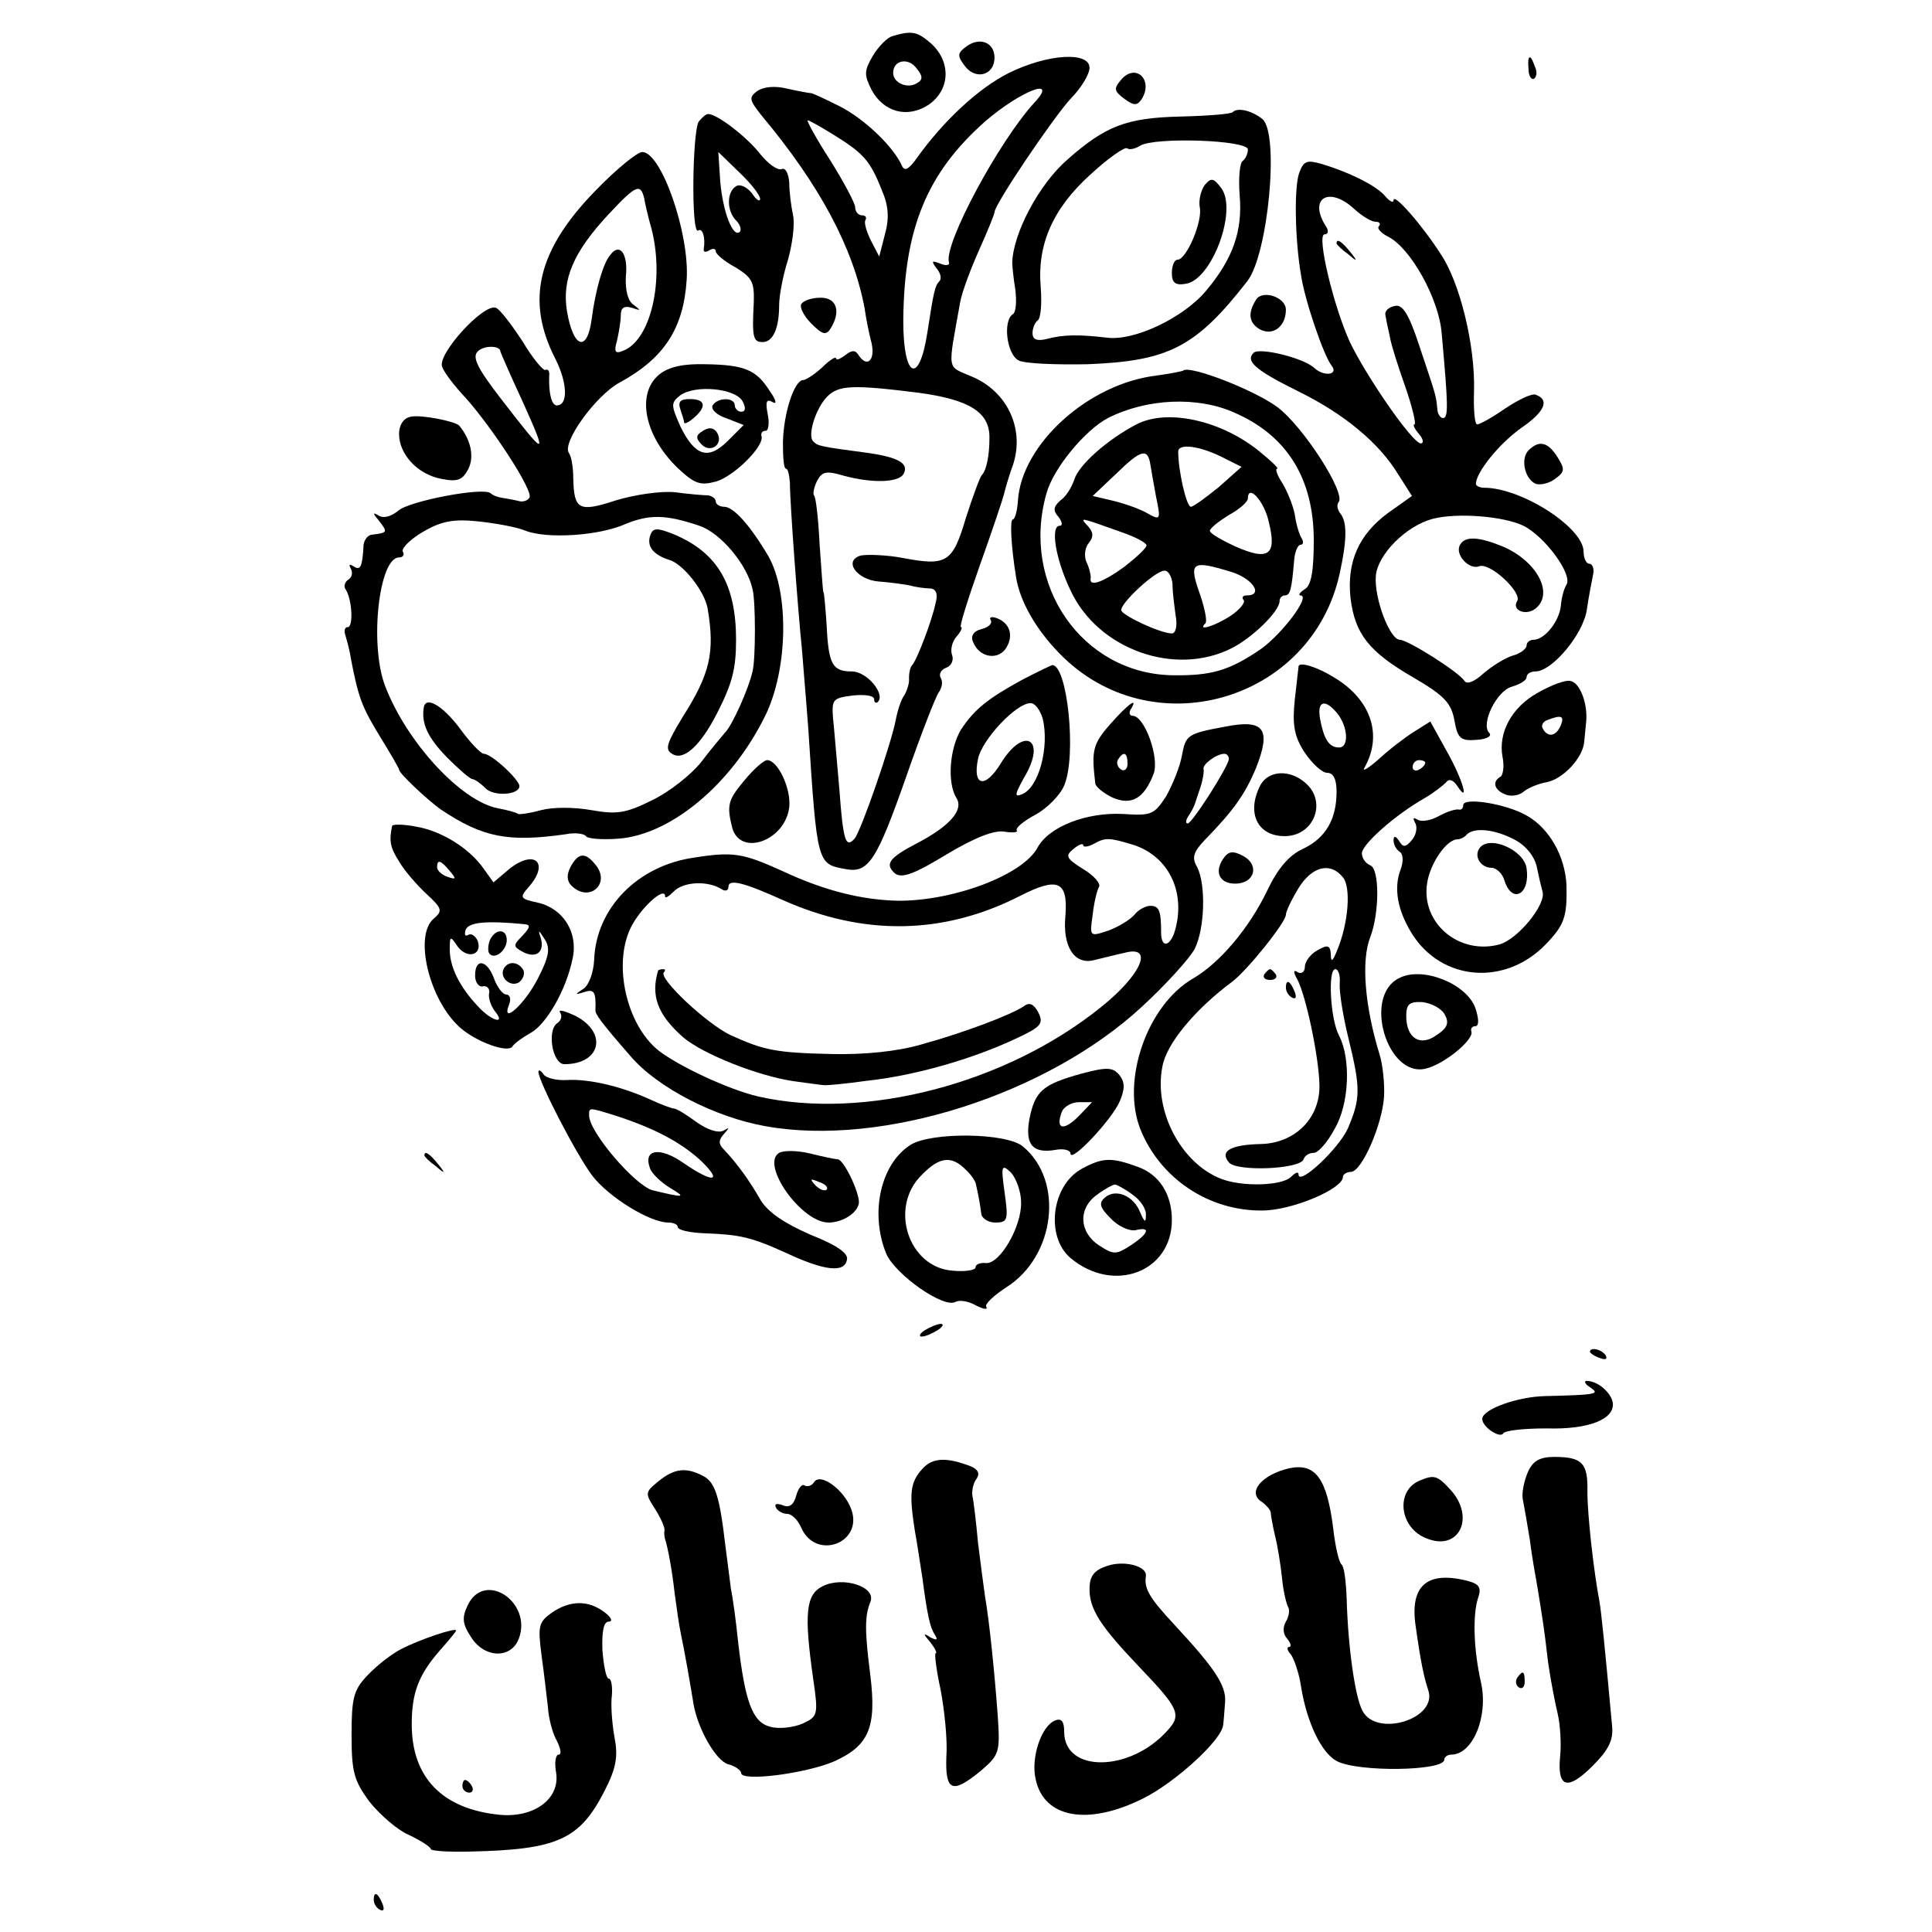 <?xml version="1.0" standalone="no"?>
<!DOCTYPE svg PUBLIC "-//W3C//DTD SVG 20010904//EN"
 "http://www.w3.org/TR/2001/REC-SVG-20010904/DTD/svg10.dtd">
<svg version="1.0" xmlns="http://www.w3.org/2000/svg"
 width="305pt" height="305pt" viewBox="0 0 305 305"
 preserveAspectRatio="xMidYMid meet">
<g transform="translate(0,305) scale(0.1,-0.1)"
fill="#000000" stroke="none">
<path d="M1409 2993 c-8 -2 -22 -16 -31 -31 -14 -24 -14 -30 -2 -54 19 -35 56
-45 89 -24 36 24 37 70 3 99 -20 17 -29 19 -59 10z m39 -74 c-15 -10 -38 0
-38 16 0 20 24 25 37 7 10 -12 10 -18 1 -23z"/>
<path d="M1526 2977 c-15 -11 -15 -15 -3 -31 17 -23 47 -15 47 13 0 24 -23 33
-44 18z"/>
<path d="M1593 2935 c-48 -24 -103 -75 -146 -135 -12 -17 -19 -21 -23 -12 -13
30 -59 74 -98 94 -22 11 -43 21 -46 21 -3 0 -19 3 -37 7 -20 5 -38 3 -48 -4
-13 -10 -12 -14 7 -38 92 -110 145 -209 163 -305 2 -15 7 -40 11 -55 6 -28 -8
-39 -21 -18 -5 8 -11 7 -21 -1 -8 -6 -14 -8 -14 -5 0 4 -10 -2 -22 -14 -12
-11 -26 -20 -30 -20 -14 0 -31 -52 -32 -98 0 -23 1 -42 5 -42 3 0 5 -10 6 -22
0 -33 13 -205 19 -263 2 -27 7 -84 10 -125 14 -215 14 -214 59 -222 36 -7 49
13 96 147 23 66 46 125 51 132 5 7 7 17 3 23 -3 5 0 13 9 16 8 3 12 12 9 20
-3 8 0 21 7 29 7 8 10 15 7 15 -3 0 11 44 30 98 19 53 36 104 38 112 2 8 7 26
12 40 23 59 -5 122 -64 146 -39 17 -37 6 -17 118 3 16 17 53 30 82 13 29 24
56 24 59 0 12 91 147 120 179 17 17 30 39 30 49 0 26 -66 22 -127 -8z m40 -47
c-56 -61 -143 -223 -135 -252 2 -5 -5 -6 -14 -2 -13 5 -14 4 -6 -7 7 -8 9 -17
5 -21 -7 -7 -9 -16 -19 -81 -13 -84 -38 -72 -38 18 1 146 37 234 130 316 56
48 116 71 77 29z m-315 -52 c45 -28 56 -40 74 -86 11 -25 12 -45 5 -70 l-9
-35 -13 25 c-7 14 -11 28 -9 32 3 5 0 8 -5 8 -6 0 -11 6 -11 13 0 6 -18 40
-40 75 -22 34 -37 62 -35 62 3 0 22 -11 43 -24z m132 -406 c81 -11 113 -31
112 -72 0 -28 -5 -51 -12 -58 -3 -3 -14 -33 -25 -67 -21 -71 -30 -77 -99 -64
-26 5 -56 6 -67 4 -28 -8 -7 -38 28 -41 15 -1 37 -4 48 -6 11 -3 26 -5 34 -5
9 -1 12 -9 8 -23 -6 -29 -30 -91 -37 -98 -3 -3 -5 -12 -5 -20 1 -8 -3 -20 -7
-27 -5 -6 -11 -24 -14 -40 -7 -37 -55 -176 -65 -187 -14 -16 -18 -3 -24 79 -4
44 -8 94 -10 112 -2 29 0 31 31 35 19 2 34 0 34 -6 0 -5 3 -7 6 -4 12 13 -18
48 -41 48 -31 0 -37 11 -40 73 -2 29 -4 52 -5 52 -1 0 -3 33 -6 74 -2 41 -6
77 -9 79 -2 3 0 13 5 23 8 15 15 16 42 8 44 -12 85 -11 94 2 10 17 -7 27 -56
34 -76 10 -79 11 -86 18 -10 9 4 53 22 71 18 18 40 19 144 6z"/>
<path d="M2413 2941 c0 -11 5 -18 9 -15 4 3 5 11 1 19 -7 21 -12 19 -10 -4z"/>
<path d="M1769 2923 c-11 -13 -10 -17 6 -29 15 -11 20 -11 27 -1 20 31 -10 59
-33 30z"/>
<path d="M1946 2873 c-2 -3 -40 -6 -83 -7 -85 -2 -118 -15 -178 -68 -45 -39
-86 -117 -87 -163 0 -5 2 -25 5 -43 2 -18 1 -35 -4 -38 -16 -10 -10 -63 9 -73
9 -5 59 -7 109 -6 128 5 171 27 252 131 33 42 51 233 24 256 -16 13 -39 19
-47 11z m24 -59 c0 -7 -4 -15 -8 -18 -5 -3 -7 -27 -5 -54 5 -57 -11 -101 -53
-151 -36 -43 -114 -80 -157 -74 -43 5 -68 5 -94 -2 -16 -4 -23 -1 -23 9 0 8 4
17 8 20 5 3 7 26 5 52 -6 68 19 125 79 179 27 25 53 43 57 41 4 -3 13 -1 21 4
23 14 170 9 170 -6z"/>
<path d="M1902 2758 c-6 -8 -10 -24 -8 -35 5 -22 -21 -83 -35 -83 -5 0 -9 -9
-9 -21 0 -15 5 -20 22 -17 41 6 82 116 56 151 -12 16 -16 17 -26 5z"/>
<path d="M1103 2858 c-10 -17 -12 -178 -1 -172 7 5 12 -11 9 -29 -1 -5 3 -6 9
-2 5 3 10 3 10 -2 0 -4 14 -16 31 -25 26 -16 30 -23 29 -55 -3 -56 -1 -63 14
-63 16 0 26 21 26 58 0 15 6 47 14 72 7 25 11 56 8 70 -3 14 -6 37 -6 51 -1
15 -6 25 -12 22 -7 -2 -21 8 -34 24 -21 27 -68 63 -82 63 -4 0 -10 -6 -15 -12z
m97 -122 c0 -5 -6 -2 -13 9 -8 10 -19 15 -25 11 -15 -9 -15 -39 0 -54 6 -6 9
-14 6 -18 -11 -10 -27 32 -31 80 l-3 46 33 -32 c18 -17 33 -36 33 -42z"/>
<path d="M941 2750 c-92 -94 -112 -174 -64 -267 19 -38 20 -73 2 -73 -8 0 -13
18 -12 47 1 7 -2 11 -6 9 -3 -2 -20 18 -36 45 -17 26 -36 51 -42 53 -19 8 -93
-73 -85 -93 3 -9 20 -31 37 -49 42 -47 106 -145 101 -157 -2 -5 -10 -8 -17 -6
-8 2 -19 4 -26 5 -7 1 -15 4 -18 7 -10 11 -129 -12 -146 -27 -11 -9 -23 -13
-31 -8 -10 6 -10 4 1 -9 13 -17 13 -18 -11 -21 -7 0 -13 -8 -14 -16 -2 -36 -5
-41 -16 -34 -6 4 -8 3 -4 -4 3 -6 2 -13 -4 -17 -6 -4 -8 -11 -4 -16 10 -16 12
-59 3 -59 -5 0 -6 -6 -4 -12 2 -7 7 -24 9 -38 12 -63 18 -77 46 -123 16 -26
30 -50 30 -52 0 -6 45 -48 66 -63 66 -44 106 -52 197 -39 15 3 29 1 32 -3 2
-4 25 -6 51 -4 83 6 179 86 232 194 36 73 38 194 5 252 -29 49 -55 78 -70 78
-7 0 -13 4 -13 8 0 5 -6 9 -12 10 -7 0 -31 2 -53 5 -23 2 -63 -4 -93 -13 -58
-19 -66 -15 -67 35 0 17 -3 35 -7 40 -11 17 43 91 80 111 70 38 101 85 106
162 5 73 -40 202 -70 202 -8 0 -41 -27 -73 -60z m76 -13 c1 -7 6 -29 12 -50
20 -81 -2 -175 -46 -191 -12 -5 -14 -1 -9 16 3 13 6 31 6 40 0 12 5 16 18 12
14 -5 14 -4 2 5 -9 6 -13 23 -12 44 4 37 -10 55 -25 34 -11 -13 -23 -55 -29
-101 -7 -53 -29 -46 -39 13 -8 50 10 93 66 153 43 46 50 49 56 25z m-227 -242
c0 -1 16 -38 36 -81 39 -87 37 -87 -34 5 -38 49 -47 67 -38 76 9 10 36 10 36
0z m314 -275 c33 -11 75 -60 84 -100 5 -19 5 -111 0 -130 -6 -27 -32 -85 -43
-96 -5 -6 -23 -27 -38 -47 -16 -20 -50 -47 -77 -60 -42 -21 -56 -23 -96 -16
-28 5 -61 5 -80 0 -18 -5 -34 -7 -36 -6 -2 2 -16 6 -32 9 -58 11 -144 104
-178 193 -25 65 -10 203 22 203 6 0 9 4 6 9 -3 5 11 19 31 31 29 17 48 21 87
17 28 -3 62 -9 76 -15 34 -13 116 -8 158 11 37 15 63 15 116 -3z"/>
<path d="M1027 2206 c-7 -18 4 -32 30 -40 22 -7 55 -49 60 -76 12 -70 4 -104
-40 -173 -24 -40 -28 -50 -16 -57 18 -12 45 13 71 64 24 47 30 70 30 116 0 87
-29 137 -97 166 -27 11 -34 11 -38 0z"/>
<path d="M669 1933 c-4 -25 6 -47 36 -78 19 -19 37 -35 41 -35 3 0 12 -6 20
-14 13 -14 54 -11 54 3 0 10 -44 51 -56 51 -5 0 -22 18 -38 40 -27 36 -54 52
-57 33z"/>
<path d="M2051 2777 c-8 -22 -7 -104 3 -162 6 -40 36 -127 48 -142 12 -15 -12
-18 -27 -4 -17 16 -87 33 -96 24 -13 -13 2 -27 71 -61 73 -36 128 -82 158
-132 l21 -33 -38 -27 c-46 -34 -65 -77 -59 -134 7 -57 29 -85 100 -126 48 -28
59 -40 64 -67 5 -29 10 -33 35 -31 16 1 25 6 20 11 -14 14 12 67 36 73 13 4
23 10 23 15 0 5 6 9 14 9 26 0 75 58 81 97 3 21 8 46 10 56 2 9 -1 17 -6 17
-5 0 -9 9 -9 19 0 38 -98 101 -157 101 -7 0 -13 3 -13 6 0 18 36 63 71 88 38
26 46 45 23 53 -6 2 -27 -8 -48 -22 -20 -14 -40 -25 -44 -25 -4 0 -6 24 -5 53
2 71 -22 170 -52 215 -30 47 -75 98 -75 86 0 -5 -6 -2 -13 6 -13 16 -54 37
-100 51 -24 7 -29 5 -36 -14z m87 -57 c12 -11 27 -20 33 -20 7 0 9 -3 6 -7 -4
-3 3 -11 15 -17 35 -18 80 -98 84 -153 10 -111 11 -133 2 -133 -4 0 -9 7 -9
15 -2 22 -3 23 -28 98 -17 52 -27 67 -39 64 -10 -2 -16 -8 -15 -14 1 -6 4 -21
7 -34 2 -13 14 -50 25 -81 11 -32 17 -58 14 -58 -3 0 0 -7 7 -15 7 -8 8 -15 3
-15 -13 0 -85 104 -112 160 -26 57 -53 170 -40 170 6 0 7 6 2 13 -28 44 5 64
45 27z m267 -500 c34 -17 78 -77 68 -93 -4 -6 -8 -21 -9 -34 -3 -25 -26 -53
-43 -53 -6 0 -11 -4 -11 -9 0 -5 -10 -13 -22 -16 -13 -4 -33 -17 -46 -28 -14
-13 -26 -18 -30 -12 -10 15 -90 65 -102 65 -16 0 -41 66 -38 101 3 34 48 79
90 90 39 10 112 4 143 -11z"/>
<path d="M2110 2666 c0 -2 8 -10 18 -17 15 -13 16 -12 3 4 -13 16 -21 21 -21
13z"/>
<path d="M2305 2190 c-9 -15 14 -40 30 -34 17 7 69 -42 60 -55 -9 -15 15 -24
30 -11 28 24 1 74 -52 97 -39 16 -60 17 -68 3z"/>
<path d="M1983 2577 c-14 -22 -11 -37 6 -47 21 -11 41 5 41 31 0 20 -37 32
-47 16z"/>
<path d="M1265 2570 c-3 -5 4 -19 16 -31 17 -17 23 -19 30 -8 17 27 10 49 -15
49 -14 0 -27 -4 -31 -10z"/>
<path d="M1041 2459 c-37 -30 -24 -97 29 -148 27 -25 35 -28 61 -21 29 9 77
57 71 72 -1 5 2 8 7 8 4 0 6 12 3 26 -4 20 -2 25 8 19 7 -4 5 4 -5 18 -21 33
-39 41 -101 42 -35 1 -58 -4 -73 -16z m131 -42 c6 -11 5 -17 -2 -17 -5 0 -10
5 -10 10 0 13 -27 13 -35 0 -3 -6 6 -15 21 -20 l28 -11 -25 -25 c-31 -31 -52
-24 -75 23 -15 34 -15 37 0 49 24 17 86 11 98 -9z"/>
<path d="M1074 2404 c3 -9 6 -18 6 -21 0 -3 7 0 15 7 21 18 19 30 -6 30 -15 0
-19 -4 -15 -16z"/>
<path d="M1110 2370 c-12 -7 -12 -12 -2 -22 14 -14 35 1 24 19 -5 8 -13 9 -22
3z"/>
<path d="M1868 2465 c-1 -1 -21 -5 -43 -8 -107 -13 -212 -108 -218 -197 -1
-17 -5 -30 -8 -30 -5 0 -3 -41 5 -91 6 -38 31 -82 68 -120 145 -150 399 -77
443 126 11 50 12 79 2 93 -6 7 -7 15 -4 19 13 13 -55 119 -96 150 -36 27 -139
67 -149 58z m82 -67 c82 -36 124 -104 124 -201 0 -49 -4 -71 -14 -77 -8 -5
-11 -10 -7 -10 17 0 -29 -61 -63 -85 -50 -34 -78 -42 -140 -41 -142 3 -239
143 -198 287 11 40 61 100 97 119 61 31 142 35 201 8z"/>
<path d="M1794 2380 c-46 -24 -91 -64 -98 -87 -4 -12 -13 -27 -22 -33 -11 -10
-12 -16 -3 -26 6 -8 7 -14 2 -14 -15 0 -7 -52 17 -102 43 -93 165 -137 255
-91 33 17 75 58 75 74 0 5 4 9 8 9 9 0 11 9 15 55 1 14 6 25 10 25 5 0 5 5 2
10 -4 6 -9 23 -11 38 -3 15 -12 37 -20 50 -8 12 -11 22 -8 22 4 0 -10 13 -31
30 -60 47 -143 65 -191 40z m140 -54 l26 -13 -36 -32 c-21 -17 -40 -31 -44
-31 -7 0 -20 57 -20 87 0 14 36 9 74 -11z m-118 -9 c1 -7 5 -29 9 -51 8 -38 7
-38 -16 -25 -13 7 -37 15 -54 19 l-30 7 39 37 c37 36 48 39 52 13z m187 -91
c13 -52 0 -62 -52 -39 -22 10 -41 21 -41 25 0 4 14 15 30 25 17 9 30 21 30 26
0 24 26 -4 33 -37z m-230 -17 c20 -7 37 -16 37 -20 0 -4 -15 -18 -34 -33 -34
-25 -58 -34 -54 -18 0 4 -2 15 -7 25 -4 10 -2 23 4 30 8 10 7 17 -2 27 -13 14
-14 14 56 -11z m168 -61 c36 -10 55 -38 27 -38 -6 0 -8 -3 -5 -7 4 -3 -5 -15
-20 -25 -26 -17 -54 -25 -40 -12 3 3 -1 23 -8 44 -19 53 -14 56 46 38z m-90
-20 c0 -13 3 -35 5 -50 3 -16 0 -28 -6 -28 -18 0 -80 29 -80 37 0 12 54 62 68
62 6 1 12 -9 13 -21z"/>
<path d="M648 2392 c-11 -2 -18 -13 -18 -27 0 -32 29 -64 67 -71 25 -5 33 -2
42 15 10 19 5 46 -14 69 -6 7 -62 18 -77 14z"/>
<path d="M2413 2339 c-13 -13 -6 -46 12 -53 7 -2 21 1 30 8 15 11 16 15 4 34
-15 24 -29 28 -46 11z"/>
<path d="M1564 2071 c3 -5 -3 -11 -14 -14 -13 -3 -18 -11 -14 -20 9 -24 37
-30 51 -12 14 20 8 41 -13 49 -8 3 -13 2 -10 -3z"/>
<path d="M1614 1977 c-55 -30 -76 -47 -97 -79 -18 -30 -22 -84 -7 -108 12 -19
-12 -45 -62 -71 -44 -23 -52 -33 -35 -48 11 -8 30 -1 81 30 45 27 76 39 92 36
13 -2 22 -1 19 2 -2 4 11 15 30 25 18 10 39 31 45 46 20 47 5 191 -19 190 -3
-1 -24 -11 -47 -23z m32 -61 c11 -45 -6 -110 -33 -120 -12 -5 -11 0 4 27 36
60 0 82 -37 22 -25 -41 -45 -36 -36 7 6 30 60 88 83 88 7 0 15 -11 19 -24z"/>
<path d="M2050 1998 c0 -2 -3 -25 -6 -53 -4 -39 -1 -57 15 -82 12 -18 28 -33
36 -33 10 0 15 -10 15 -30 0 -43 -17 -73 -53 -90 -22 -10 -40 -31 -57 -67 -28
-58 -74 -113 -117 -138 -72 -42 -113 -160 -83 -237 31 -78 108 -130 193 -129
46 0 127 34 127 53 0 4 6 8 13 8 17 1 49 74 52 119 1 20 -2 50 -7 66 -24 78
-29 149 -15 185 15 39 15 109 0 114 -7 3 -13 11 -13 19 0 14 53 61 99 87 14 8
29 20 34 25 4 6 11 4 17 -5 21 -32 9 10 -16 54 l-26 47 -27 -17 c-14 -9 -39
-28 -55 -43 -16 -14 -26 -20 -22 -13 29 51 11 107 -47 142 -27 17 -56 26 -57
18z m61 -74 c17 -21 19 -54 3 -54 -16 0 -24 13 -30 45 -5 28 7 33 27 9z m139
-78 c0 -3 -4 -8 -10 -11 -5 -3 -10 -1 -10 4 0 6 5 11 10 11 6 0 10 -2 10 -4z
m-130 -181 c13 -15 9 -72 -9 -115 -7 -18 -10 -20 -10 -7 -1 15 -5 16 -21 7
-11 -6 -20 -18 -20 -26 0 -8 -5 -12 -11 -9 -7 5 -8 1 -1 -11 14 -27 34 -122
35 -167 1 -52 -38 -91 -91 -93 -49 -1 -67 -11 -52 -29 12 -15 113 -11 118 5 2
6 9 10 16 10 7 0 22 17 33 38 23 39 26 110 7 147 -14 26 -18 105 -6 105 5 0 8
-10 7 -22 -1 -13 5 -52 14 -88 19 -78 19 -94 -1 -141 -14 -32 -78 -92 -78 -73
0 5 -5 3 -12 -4 -14 -14 -77 -16 -110 -3 -63 24 -107 107 -93 177 6 36 52 91
110 134 24 18 85 94 85 106 0 5 9 24 20 42 21 34 50 42 70 17z"/>
<path d="M1996 1512 c-3 -5 1 -9 9 -9 8 0 12 4 9 9 -3 4 -7 8 -9 8 -2 0 -6 -4
-9 -8z"/>
<path d="M2030 1491 c0 -6 4 -13 10 -16 6 -3 7 1 4 9 -7 18 -14 21 -14 7z"/>
<path d="M2427 1956 c-41 -23 -62 -63 -55 -101 3 -14 1 -28 -3 -31 -14 -8 -10
-21 7 -28 9 -4 22 -2 29 4 7 6 24 13 36 15 27 5 58 39 60 64 1 9 2 23 3 31 3
29 -10 63 -25 65 -8 2 -31 -7 -52 -19z m37 -51 c-7 -17 -20 -20 -28 -6 -4 5 0
12 6 14 23 9 28 7 22 -8z"/>
<path d="M1752 1906 c-27 -31 -29 -41 -23 -92 0 -6 13 -16 27 -23 30 -13 50
-2 65 37 10 25 -14 92 -33 92 -5 0 -6 5 -3 10 13 21 -4 9 -33 -24z m28 -62 c0
-8 -5 -12 -10 -9 -6 4 -8 11 -5 16 9 14 15 11 15 -7z"/>
<path d="M1935 1903 c-60 -11 -63 -13 -69 -45 -3 -18 -15 -47 -25 -65 -19 -29
-23 -31 -68 -28 -58 3 -117 -20 -135 -53 -23 -43 -131 -84 -219 -84 -58 1
-118 16 -184 47 -62 28 -77 31 -140 21 -89 -13 -154 -80 -157 -161 -1 -20 -8
-40 -17 -46 -14 -9 -14 -10 2 -5 15 5 18 0 17 -29 0 -6 7 -17 56 -73 42 -49
133 -96 213 -110 184 -33 444 50 594 189 38 35 75 76 83 91 16 32 18 101 4
129 -9 15 -6 24 12 43 46 47 64 73 81 114 24 61 13 77 -48 65z m5 -51 c0 -11
-58 -102 -65 -102 -4 0 -3 6 2 13 4 6 8 14 9 17 1 3 5 15 9 27 4 12 6 25 5 29
-2 7 20 24 33 24 4 0 7 -4 7 -8z m-150 -136 c54 -18 81 -72 66 -131 -7 -29
-23 -34 -23 -7 0 34 -3 42 -17 42 -7 0 -19 -6 -25 -14 -7 -8 -25 -19 -41 -25
-30 -10 -30 -10 -25 25 2 19 7 39 10 44 3 5 -8 18 -25 28 -27 17 -29 21 -15
32 8 7 15 9 15 6 0 -4 8 -3 17 2 18 10 24 10 63 -2z m-652 -69 c7 -5 12 -3 12
3 0 13 24 7 86 -21 128 -57 254 -55 375 7 59 30 75 23 71 -31 -5 -49 14 -78
44 -71 13 3 36 9 50 12 46 12 26 -35 -38 -86 -150 -121 -373 -179 -541 -141
-47 11 -126 48 -158 73 -50 41 -71 134 -44 192 15 32 55 68 55 51 0 -4 6 0 14
8 15 15 52 17 74 4z"/>
<path d="M1039 1518 c-12 -40 -1 -70 40 -106 31 -26 118 -61 175 -69 23 -3 43
-6 46 -6 3 -1 34 2 70 7 74 8 165 34 233 66 41 19 45 24 36 42 -7 13 -14 16
-22 10 -18 -13 -94 -42 -163 -61 -38 -11 -89 -16 -140 -15 -90 2 -108 6 -161
30 -39 19 -114 90 -105 99 3 3 2 5 -1 5 -4 0 -7 -1 -8 -2z"/>
<path d="M1176 1819 c-27 -32 -29 -40 -20 -76 13 -46 84 -20 90 33 3 29 -18
74 -35 74 -5 0 -21 -14 -35 -31z"/>
<path d="M1990 1811 c-23 -44 -5 -81 38 -81 46 0 67 53 34 83 -25 23 -59 21
-72 -2z"/>
<path d="M2310 1779 c0 -5 -3 -8 -7 -7 -5 1 -18 -3 -31 -10 -12 -7 -28 -10
-34 -6 -7 4 -8 3 -4 -5 4 -6 2 -19 -5 -27 -10 -12 -14 -12 -20 -2 -6 9 -9 9
-9 1 0 -6 4 -14 10 -18 5 -3 6 -15 1 -28 -11 -29 -5 -64 18 -101 47 -75 147
-83 211 -17 30 31 34 44 33 93 -2 46 -27 90 -62 110 -32 19 -101 30 -101 17z
m80 -54 c18 -9 32 -26 36 -43 3 -15 7 -32 9 -39 7 -20 -39 -76 -68 -84 -64
-17 -124 34 -114 97 5 32 31 69 48 69 4 0 11 3 15 8 12 11 43 8 74 -8z"/>
<path d="M2335 1710 c-8 -13 3 -30 20 -30 7 0 17 -9 20 -20 12 -38 41 -22 35
19 -4 30 -61 54 -75 31z"/>
<path d="M619 1746 c-5 -24 -3 -34 11 -56 8 -14 28 -37 43 -51 25 -23 26 -27
12 -39 -32 -26 -8 -128 41 -172 26 -23 76 -41 83 -30 3 5 16 14 28 21 25 13
57 68 67 118 9 41 -15 79 -55 88 -28 6 -29 8 -15 24 34 38 11 61 -29 30 l-26
-22 -15 21 c-22 32 -66 60 -107 67 -20 4 -38 4 -38 1z m91 -71 c11 -13 10 -14
-4 -9 -9 3 -16 10 -16 15 0 13 6 11 20 -6z m118 -84 c10 -1 9 -5 -3 -18 -15
-15 -15 -17 -1 -25 21 -12 36 -2 30 20 -5 15 -4 15 6 -1 9 -14 7 -27 -11 -62
-21 -41 -59 -75 -45 -40 3 8 1 15 -5 15 -5 0 -14 11 -19 25 -11 30 -30 33 -30
5 0 -11 6 -19 13 -17 6 1 11 -4 9 -12 -1 -7 3 -19 9 -27 19 -23 -6 -16 -28 9
-28 30 -43 61 -43 88 0 22 1 22 13 4 16 -20 39 -12 31 10 -4 8 -10 12 -15 9
-5 -3 -6 1 -4 8 5 12 31 15 93 9z"/>
<path d="M773 1565 c-3 -9 -3 -18 0 -21 9 -9 27 6 27 22 0 19 -19 18 -27 -1z"/>
<path d="M796 1522 c-9 -14 9 -31 23 -23 7 5 10 14 7 20 -8 13 -23 14 -30 3z"/>
<path d="M1933 1697 c-17 -22 -9 -42 17 -42 31 0 39 30 12 44 -15 8 -22 7 -29
-2z"/>
<path d="M901 1682 c-7 -13 -6 -23 1 -30 28 -28 63 3 38 33 -16 20 -27 19 -39
-3z"/>
<path d="M2209 1506 c-58 -28 -19 -158 42 -143 29 7 75 45 72 58 -2 5 1 9 6 9
6 0 6 11 0 29 -14 38 -83 66 -120 47z m72 -58 c7 -13 4 -21 -13 -32 -26 -19
-48 -5 -48 30 0 19 5 23 26 22 14 -2 30 -10 35 -20z"/>
<path d="M884 1452 c4 -6 2 -13 -4 -17 -17 -11 -8 -65 11 -65 57 0 69 49 18
76 -17 8 -28 11 -25 6z"/>
<path d="M1707 1355 c-61 -17 -73 -27 -82 -72 -7 -40 5 -55 43 -48 12 2 22 -1
22 -6 0 -16 66 54 78 83 8 19 8 30 -1 41 -10 12 -19 13 -60 2z m-4 -67 c-24
-24 -37 -21 -27 6 3 9 16 16 27 16 l21 0 -21 -22z"/>
<path d="M850 1358 c0 -15 60 -131 85 -164 26 -34 91 -74 120 -74 8 0 15 -3
15 -7 0 -5 19 -9 43 -10 55 -2 73 -6 128 -31 60 -28 92 -32 96 -11 3 10 -15
23 -58 40 -41 18 -66 35 -78 54 -17 30 -37 58 -58 80 -9 9 -9 15 0 25 9 10 9
11 -1 5 -8 -4 -25 1 -43 14 -15 11 -31 21 -35 21 -3 0 -20 6 -37 14 -46 21
-97 33 -132 31 -16 -1 -33 3 -37 9 -4 6 -8 8 -8 4z m121 -69 c62 -20 103 -42
134 -70 37 -35 22 -38 -26 -5 -37 26 -64 22 -53 -8 3 -9 18 -23 33 -32 25 -15
21 -15 -29 -3 -28 8 -100 92 -100 118 0 13 -1 13 41 0z"/>
<path d="M1438 1243 c-48 -30 -65 -108 -39 -172 14 -33 92 -88 110 -76 6 3 20
1 32 -6 12 -6 19 -7 16 -2 -3 4 12 18 32 31 77 49 91 168 26 222 -26 22 -144
23 -177 3z m86 -39 c9 -8 17 -20 17 -25 1 -5 3 -13 4 -19 1 -5 3 -17 4 -25 0
-8 11 -15 22 -15 20 0 21 4 15 47 -6 43 -5 46 10 32 8 -9 16 -30 16 -47 1 -38
-33 -97 -55 -96 -10 1 -17 -2 -17 -7 0 -4 -16 -7 -36 -5 -70 5 -101 100 -49
151 28 29 47 31 69 9z"/>
<path d="M1230 1230 c-30 -18 35 -110 78 -110 23 0 47 16 48 32 0 17 -24 68
-34 68 -4 0 -23 4 -43 9 -21 5 -42 5 -49 1z m75 -58 c-3 -3 -11 0 -18 7 -9 10
-8 11 6 5 10 -3 15 -9 12 -12z"/>
<path d="M670 1226 c0 -2 8 -10 18 -17 15 -13 16 -12 3 4 -13 16 -21 21 -21
13z"/>
<path d="M1708 1205 c-48 -26 -58 -107 -18 -141 68 -57 160 -22 160 60 0 41
-20 72 -54 84 -41 15 -55 15 -88 -3z m80 -41 c12 -8 22 -23 21 -32 0 -13 -2
-12 -9 4 -10 26 -38 38 -55 24 -11 -9 -9 -16 8 -33 12 -13 30 -21 40 -19 24 6
21 -5 -8 -24 -23 -15 -27 -15 -50 0 -32 21 -33 59 -3 80 12 9 25 16 28 16 3 0
16 -7 28 -16z"/>
<path d="M1460 950 c-8 -5 -10 -10 -5 -10 6 0 17 5 25 10 8 5 11 10 5 10 -5 0
-17 -5 -25 -10z"/>
<path d="M2510 916 c0 -2 7 -7 16 -10 8 -3 12 -2 9 4 -6 10 -25 14 -25 6z"/>
<path d="M2510 860 c17 -11 10 -12 -71 -14 -44 -1 -99 -21 -99 -36 0 -13 28
-31 33 -23 3 5 34 8 69 8 67 -2 108 15 104 41 -3 16 -24 34 -41 34 -5 0 -3 -5
5 -10z"/>
<path d="M1456 731 c-19 -21 -21 -38 -12 -96 4 -22 9 -56 12 -75 8 -60 12 -79
20 -91 5 -8 3 -9 -7 -4 -12 8 -12 6 0 -8 7 -9 11 -17 8 -17 -2 0 1 -26 8 -58
6 -32 11 -79 9 -105 -2 -55 9 -60 55 -22 29 25 30 29 26 88 -5 67 -13 147 -20
187 -2 14 -7 52 -11 84 -3 33 -7 67 -9 75 -1 9 2 21 7 27 5 8 2 14 -9 19 -39
15 -61 14 -77 -4z"/>
<path d="M2412 726 c-6 -14 -10 -33 -8 -43 2 -10 7 -38 11 -63 3 -25 9 -58 12
-75 8 -49 11 -67 17 -120 4 -27 11 -64 15 -80 4 -17 6 -47 4 -67 -5 -50 11
-56 51 -16 26 26 33 41 31 63 -12 131 -17 179 -20 197 -9 47 -19 136 -19 173
1 45 -8 55 -52 55 -23 0 -34 -6 -42 -24z"/>
<path d="M2035 732 c-43 -10 -67 -38 -43 -53 7 -5 13 -12 14 -16 0 -4 3 -21 7
-38 4 -16 9 -47 11 -67 2 -21 7 -41 10 -46 2 -4 1 -14 -4 -22 -5 -9 -5 -19 2
-27 6 -7 7 -13 3 -13 -4 0 -3 -6 3 -12 5 -7 13 -30 16 -51 9 -56 32 -104 56
-117 33 -18 170 -16 170 2 0 4 5 8 11 8 34 0 59 60 47 114 -12 53 -13 106 -5
132 6 17 3 23 -15 28 -65 17 -93 -7 -83 -72 8 -57 13 -80 20 -101 14 -45 -82
-74 -104 -32 -12 22 -23 102 -25 176 -1 28 -4 52 -8 55 -4 3 -10 28 -13 55
-10 81 -28 106 -70 97z"/>
<path d="M1040 712 c-22 -18 -22 -19 -6 -44 9 -14 16 -30 15 -34 -1 -5 0 -11
1 -14 4 -12 11 -48 15 -85 3 -22 7 -51 10 -65 5 -23 14 -74 20 -111 7 -39 35
-88 54 -94 12 -3 21 -10 21 -14 0 -14 101 -1 146 18 56 25 68 54 58 136 -9 70
-9 94 0 116 10 24 -43 41 -75 25 -27 -13 -30 -43 -15 -148 8 -55 7 -58 -17
-69 -14 -6 -37 -9 -51 -5 -28 7 -40 39 -51 136 -3 30 -8 67 -11 81 -2 15 -6
47 -9 70 -9 77 -16 99 -35 109 -27 14 -45 12 -70 -8z"/>
<path d="M1285 710 c-3 -5 -10 -8 -15 -5 -4 3 -10 -5 -13 -16 -4 -15 -11 -20
-22 -15 -9 3 -13 2 -10 -4 3 -6 12 -10 18 -10 7 0 17 -10 22 -22 23 -52 98
-24 79 29 -11 31 -49 59 -59 43z"/>
<path d="M2242 713 c-40 -16 -33 -76 11 -92 51 -20 76 34 37 77 -21 23 -26 24
-48 15z"/>
<path d="M1748 578 c-21 -7 -28 -16 -28 -37 0 -32 18 -59 79 -123 62 -65 67
-75 44 -100 -59 -66 -163 -67 -163 -2 0 16 -4 22 -14 18 -22 -8 -39 -59 -31
-93 13 -61 82 -74 170 -30 50 25 124 92 126 116 1 7 2 23 3 36 2 26 -16 53
-79 121 -41 44 -49 58 -46 78 2 16 -35 25 -61 16z"/>
<path d="M738 515 c-9 -19 -8 -29 6 -50 21 -33 63 -34 75 -2 22 58 -55 109
-81 52z"/>
<path d="M871 504 c-21 -15 -22 -21 -16 -68 4 -28 8 -65 10 -81 1 -17 7 -41
14 -53 6 -12 8 -22 3 -22 -5 0 -7 -13 -4 -29 6 -41 -35 -71 -89 -66 -91 9
-139 59 -139 143 0 50 11 78 44 116 14 16 26 30 26 32 0 5 -57 -14 -86 -29
-16 -8 -40 -27 -54 -42 -22 -23 -25 -36 -25 -94 0 -59 4 -72 28 -105 16 -20
44 -45 63 -53 19 -9 34 -19 34 -22 0 -3 28 -5 63 -4 137 3 172 19 211 95 19
37 22 55 16 86 -4 22 -6 52 -4 66 1 14 -1 26 -5 26 -4 0 -8 20 -10 45 -1 30 2
45 10 45 7 0 4 7 -7 15 -25 19 -54 19 -83 -1z"/>
<path d="M2395 401 c-3 -5 -2 -12 3 -15 5 -3 9 1 9 9 0 17 -3 19 -12 6z"/>
<path d="M730 230 c0 -5 5 -10 11 -10 5 0 7 5 4 10 -3 6 -8 10 -11 10 -2 0 -4
-4 -4 -10z"/>
<path d="M590 51 c0 -6 4 -13 10 -16 6 -3 7 1 4 9 -7 18 -14 21 -14 7z"/>
</g>
</svg>
